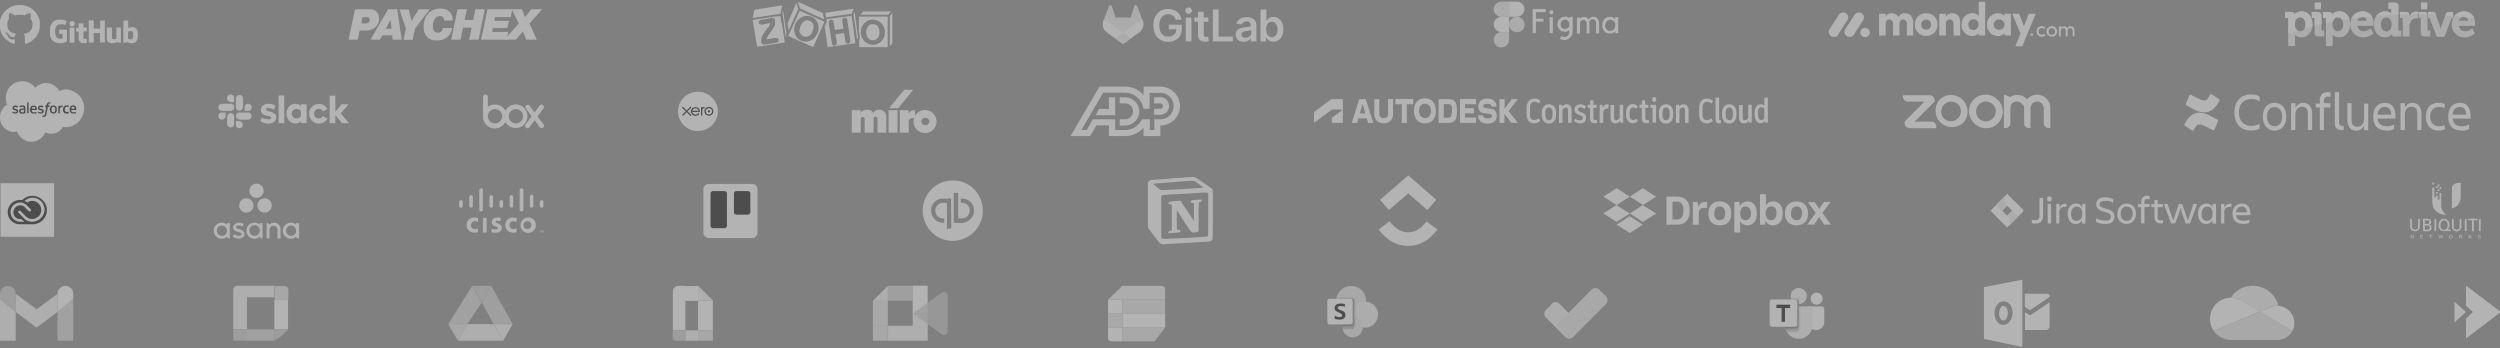 <svg xmlns="http://www.w3.org/2000/svg" xmlns:xlink="http://www.w3.org/1999/xlink" width="1400" height="195" fill="none"><rect width="100%" height="100%" fill="#808080" stroke="none"/><defs><path id="j" fill="#000" d="M1006 167.7h-2.7a4.4 4.4 0 0 0 4 2.6V169a1.3 1.3 0 0 0-1.3-1.3Z" opacity=".2"/></defs><g clip-path="url(#a)" opacity=".4"><g fill="#fff" clip-path="url(#b)"><path d="M37.5 16.6h-4.2l-.2.2v2l.2.2H35v2.5s-.3.2-1.3.2c-1.2 0-2.8-.5-2.8-4 0-3.7 1.7-4.1 3.3-4.1 1.4 0 2 .2 2.4.3 0 0 .2 0 .2-.2l.5-2H37c-.2-.2-1.1-.7-3.5-.7-2.8 0-5.6 1.2-5.6 6.8 0 5.5 3.2 6.4 6 6.4 2.2 0 3.6-1 3.6-1v-6.4l-.1-.2Zm21.3-4.9c0-.1 0-.2-.2-.2h-2.3c-.1 0-.2 0-.2.2V16h-3.6v-4.4l-.2-.2h-2.4s-.2 0-.2.2v12l.2.2h2.4s.2 0 .2-.2v-5.1H56v5.1c0 .1 0 .2.2.2h2.3c.1 0 .2 0 .2-.2v-12Zm-16.9 1.6a1.5 1.5 0 1 0-3 0 1.5 1.5 0 0 0 3 0Zm-.2 7.9v-5.6s0-.2-.2-.2h-2.3l-.2.2v8c0 .3.1.3.3.3h2.1c.2 0 .3-.1.3-.3v-2.4Zm26-5.8h-2.3c-.2 0-.2.1-.2.2v6s-.6.4-1.5.4c-.8 0-1-.4-1-1.2v-5.2l-.2-.2H60l-.2.2v5.6c0 2.4 1.4 3 3.3 3 1.5 0 2.7-.9 2.7-.9v.5l.3.1h1.5l.1-.2v-8l-.1-.3Zm6.3-.2c-1.3 0-2.2.6-2.2.6v-4.1l-.2-.2h-2.4l-.1.2v12l.1.2H71l.1-.6s1 .9 2.8.9c2.1 0 3.3-1.1 3.3-4.8 0-3.7-1.9-4.2-3.2-4.2ZM73 22c-.7 0-1.3-.4-1.3-.4v-3.8s.6-.4 1.2-.4c.9-.1 1.7.2 1.7 2.1 0 2-.4 2.5-1.5 2.5Zm-24.6-6.6h-1.7v-2.3H44v2.4l-1.3.3-.1.2v1.5s0 .2.2.2H44v3.5c0 2.7 1.9 3 3.1 3 .6 0 1.3-.2 1.4-.3l.1-.1V22s0-.2-.2-.2h-.6c-.8 0-1.1-.3-1.1-.8v-3.4h1.7l.2-.2v-1.9s0-.2-.2-.2Z"/></g><g fill="#fff" clip-path="url(#c)"><path d="M11.1 2.8a11.1 11.1 0 0 0-3.5 21.7c.5.1.7-.2.7-.5v-2c-3 .6-3.7-1.4-3.7-1.4C4 19.3 3.4 19 3.4 19c-1-.7 0-.7 0-.7 1.2 0 1.7 1.1 1.7 1.1 1 1.7 2.6 1.3 3.3 1 0-.8.4-1.2.7-1.5-2.5-.3-5-1.3-5-5.5a5 5 0 0 1 1-3 4 4 0 0 1 .2-3s.9-.3 3 1.2a10.6 10.6 0 0 1 5.6 0c2.1-1.5 3-1.2 3-1.2a4 4 0 0 1 .1 3c.7.8 1.2 1.8 1.2 3 0 4.3-2.6 5.2-5 5.5.3.3.7 1 .7 2v3c0 .4.2.7.7.6a11.1 11.1 0 0 0-3.5-21.7Z"/><path d="M4.2 18.7H4c-.1 0-.2 0-.1-.1 0-.1 0-.1.2 0Zm.5.5h-.2v-.3h.2v.3m.4.6-.3-.1v-.3l.3.1v.3m.6.7h-.3v-.3h.2l.1.3Zm.8.3s-.1.1-.2 0c-.2 0-.3 0-.2-.2 0 0 .1-.1.2 0 .2 0 .3 0 .2.2Zm1 0c0 .2-.1.2-.3.2H7c0-.1 0-.2.2-.2s.3 0 .3.2Zm.9 0-.2.2h-.3c0-.2 0-.3.2-.3l.3.1Z"/></g><path fill="#fff" d="M203 9.6h1.8c1.1 0 2.3.2 2.3 1.5 0 1.1-.7 2-2.8 2h-2l.7-3.5Zm-7.8 12.6h5.1l1.1-5.1h3.5c4.5 0 7.4-3 7.4-6.4 0-3.7-2-5.5-5.1-5.5h-8.4l-3.6 17Zm23.5-11.1.6 5H216l2.7-5Zm-11.2 11.1h5.3l1.3-2.4h5.5l.3 2.4h5.1l-2.6-17h-5.1l-9.8 17Zm23-10.6 4-6.4h6.2L232.4 16l-1.3 6.3H226l1.3-6.2-3.6-10.8h5.2l1.6 6.4Zm22.7 4.1c-.3 1.8-1.6 7-8.7 7-5 0-7.3-3.3-7.3-7.8 0-5.5 3.4-10.1 9.2-10.1 3.8 0 7.1 1.6 7.2 6.7h-4.9c0-1.6-.7-2.5-2.3-2.5-3 0-4 3.3-4 5.8 0 1.4.4 3.5 2.8 3.5 1.6 0 2.6-1 2.9-2.6h5.1Zm3-10.5h5.3l-1.3 6h4.8l1.2-6h5.3l-3.5 17h-5.3l1.4-6.7h-4.8l-1.4 6.7h-5.2l3.5-17Zm16.7 0h14l-.9 4.4h-8.8l-.4 2.1h8.2l-.9 4H276l-.4 2.2h9l-.9 4.3h-14.3l3.6-17Z"/><path fill="#fff" d="m290.5 13.2-3.9-8h5.7l1.7 4.5 3.4-4.5h6.2l-7.1 8 4.1 9h-5.9l-1.8-4.7-4 4.7h-6.4l8-9Zm195.6 8.1a5 5 0 0 1-1-3.3 5 5 0 0 1 1-3.3c.7-.8 1.6-1.2 2.7-1.2 1.2 0 2 .4 2.7 1.2a5 5 0 0 1 1 3.3 5 5 0 0 1-1 3.3c-.6.8-1.5 1.2-2.7 1.2-1.1 0-2-.4-2.7-1.2Zm-5-12h16v17.1h-16v-3.7l.4-1.4V21l-.5-3.9V9.2Zm1 8.7a7 7 0 0 0 4.1 6.5 7 7 0 0 0 2.6.6 6.6 6.6 0 0 0 6.2-4.2 7.4 7.4 0 0 0 0-5.6 6.8 6.8 0 0 0-6.2-4.3 6.4 6.4 0 0 0-4.7 2c-.7.6-1.2 1.4-1.5 2.3-.4.8-.5 1.8-.5 2.7Zm16.2-9v16.7l1.4-1.4v-17L498.3 9Zm-14.9-2.6-1.6 1.8h15.6l1.6-1.8h-15.6ZM477 7.7l1-2.8-15.6 2.2-.2.6.4 2 14.4-2Zm1 .6.8 5.4 1.2 8.6.5-1.2-1.9-14.4-.6 1.6ZM461.4 12l.3.2-6.3 14.2-14-6.3L447.9 6l13.6 6.1Zm-3 3.6a7 7 0 0 0-1.8-4.7 6.5 6.5 0 0 0-4.7-2c-.9 0-1.8.2-2.6.6a6 6 0 0 0-2.3 1.6 8.1 8.1 0 0 0-2.3 5.6c0 .8.2 1.6.5 2.4a6.1 6.1 0 0 0 3.5 3.7 6.6 6.6 0 0 0 5 0c1-.4 1.8-1 2.4-1.6a8 8 0 0 0 1.6-2.5c.5-1 .7-2 .7-3.1Zm19.6 1 1 7.6-15.5 2.2-1.7-11.6 1.2-2.7v-.4l-.2-1 14-1.8 1.2 7.6Zm-1.8 6.3v-.4l-1.7-11.1c0-.5-.2-1-.5-1.2l-.9-.3a1.8 1.8 0 0 0-.8.2l-.4.4-.2.9v.4l.6 4.3-4.8.7-.6-4.3c0-.4-.2-.8-.5-1.1a1 1 0 0 0-.8-.4h-.3a1.4 1.4 0 0 0-1 .6l-.2.9v.4l1.7 11.1c0 .5.2 1 .5 1.2.3.2.5.3.9.3h.3a1.2 1.2 0 0 0 .9-.6l.2-.9v-.4l-.7-4.4 4.8-.7.7 4.4c0 .4.2.9.5 1.2.2.2.5.3.9.3a1.7 1.7 0 0 0 .8-.2l.4-.4.2-.9Zm-14.6-12-.9-3.6L446.8 1l1.2 3.7 13.6 6.2ZM447 5l-1-3.5-5 11.6.6 4 5.4-12Zm6.5 6.7c-.4-.2-1-.3-1.4-.3-.5 0-1 .1-1.5.4-1 .5-1.7 1.4-2.3 2.8l-.6 2.4c0 .4 0 .8.2 1.1a3.6 3.6 0 0 0 3.4 2.5c.5 0 1-.2 1.5-.4 1-.5 1.7-1.4 2.3-2.8.3-.7.5-1.6.5-2.5l-.1-1c-.3-1-1-1.7-2-2.2Zm-15.7 1 1.7 11.1-15.5 2.4-2.5-15 12.8-2L437 9l.6 4Zm-1.7 9.9v-.3l-.2-.6-.6-.3a1 1 0 0 0-.8-.1h-1l-4.4.8a17.4 17.4 0 0 1 2-3.5l.5-.7a16.2 16.2 0 0 0 2.2-3.6 6.6 6.6 0 0 0 .2-2.9l-.2-.7a1 1 0 0 0-.4-.5l-.8-.1a6 6 0 0 0-1 0l-5 1c-.6 0-1 .2-1.4.5a1 1 0 0 0-.3.8v.3c0 .4.3.7.7.9l.7.1h.7l4.3-.8c0 .4 0 .7-.2 1-.1.4-.4.9-1 1.5l-.6.8a20 20 0 0 0-2.4 3.5 7.6 7.6 0 0 0-.9 3.1l.1.7.3.9c0 .2.2.3.4.4l.7.2c.5 0 1 0 1.7-.2l4.6-.8c.9-.1 1.4-.3 1.7-.6a1 1 0 0 0 .4-.8Zm2.2-14.8v.3L440 21l.4-2.4-1.9-12.8-.4 2ZM438 3l-15.6 2.5-.9 4.6 15.6-2.4.9-4.7Zm220.4 8h3.3c-.6-3.5-3.6-6-7.6-6-4.7 0-8.2 3.5-8.2 9.3 0 5.6 3.3 9.1 8.3 9.1 4.5 0 7.6-2.8 7.6-7.4v-2.2h-7.3v2.6h4.2c0 2.5-1.8 4.1-4.5 4.1-3 0-5-2.2-5-6.3 0-4 2-6.2 5-6.2 2.1 0 3.6 1.1 4.2 3Zm5.6 12.2h3.2V9.8H664v13.4Zm1.6-15.5c1 0 1.9-.8 1.9-1.7 0-1-.8-1.8-1.9-1.8-1 0-1.8.8-1.8 1.8s.8 1.7 1.8 1.7Zm11.1 2.1h-2.6V6.6h-3.2v3.2h-2v2.4h2v7.5c0 2.5 1.8 3.7 4.2 3.7.7 0 1.3-.2 1.9-.4l-.5-2.4a4 4 0 0 1-1 .1c-.8 0-1.4-.3-1.4-1.5v-7h2.6V9.8Zm2.5 13.4h11.2v-2.7h-8V5.3h-3.2v17.9Zm17.3.2c2 0 3.4-1 4-2v1.8h3.1v-9c0-3.5-3-4.6-5.5-4.6-2.8 0-5 1.3-5.7 3.7l3 .4c.3-.9 1.2-1.7 2.7-1.7 1.5 0 2.3.8 2.3 2v.1c0 1-1 1-3.3 1.2-2.6.3-5.1 1.1-5.1 4.1 0 2.6 1.9 4 4.5 4Zm1-2.3c-1.3 0-2.3-.6-2.3-1.7 0-1.2 1.1-1.8 2.5-2 .9 0 2.5-.3 3-.6v1.6c0 1.5-1.3 2.7-3.2 2.7Zm8.5 2.1h3V21h.2a4 4 0 0 0 4 2.3c3 0 5.5-2.5 5.5-6.9 0-4.5-2.5-6.9-5.6-6.9a4 4 0 0 0-3.9 2.4V5.3h-3.3v17.9Zm3-6.7c0-2.6 1.2-4.3 3.2-4.3 2.1 0 3.2 1.8 3.2 4.3s-1 4.3-3.2 4.3c-2 0-3.1-1.7-3.1-4.3Z"/><path fill="#EBEBEB" d="m639.9 11.4-3.1-8-.4-.4a.8.8 0 0 0-1.2.4l-2 6.4h-8.5l-2.1-6.4a.8.8 0 0 0-.9-.5.8.8 0 0 0-.6.5l-3.1 8a5.6 5.6 0 0 0 1.8 6.6l4.8 3.5 2.3 1.8 1.4 1a1 1 0 0 0 1.2 0l1.4-1 2.3-1.8L638 18a5.7 5.7 0 0 0 1.9-6.6Z"/><path fill="#fff" d="M639.9 11.4c-1.6.3-3 .9-4.2 1.8l-6.8 5.1 4.3 3.2L638 18a5.7 5.7 0 0 0 1.9-6.6Z"/><path fill="#EBEBEB" d="m624.6 21.5 2.3 1.8 1.4 1a1 1 0 0 0 1.2 0l1.4-1 2.3-1.8-4.3-3.2-4.3 3.2Z"/><path fill="#fff" d="M622.1 13.2c-1.2-.9-2.6-1.5-4.1-1.8a5.6 5.6 0 0 0 1.8 6.6l4.8 3.5 4.3-3.2-6.8-5Z"/><path fill="#EBEBEB" d="M840.8 26.5c2.4 0 4.3-1.9 4.3-4.2V18h-4.3a4.3 4.3 0 1 0 0 8.6Z"/><path fill="#fff" d="M836.5 13.7c0-2.4 2-4.3 4.3-4.3h4.3V18h-4.3c-2.3 0-4.3-2-4.3-4.3Z"/><path fill="#EBEBEB" d="M836.5 5.1c0-2.3 2-4.2 4.3-4.2h4.3v8.5h-4.3a4.3 4.3 0 0 1-4.3-4.3Z"/><path fill="#fff" d="M845.1.9h4.3c2.4 0 4.3 1.9 4.3 4.2 0 2.4-2 4.3-4.3 4.3h-4.3V1Z"/><path fill="#EBEBEB" d="M853.8 13.7a4.3 4.3 0 0 1-8.7 0 4.3 4.3 0 0 1 8.6 0Z"/><path fill="#fff" d="M858.3 5.1v13.4h1.8v-6.4h4.2v-1.6h-4.2V6.8h5.5V5.1h-7.3ZM868.8 8c.6 0 1.1-.5 1.1-1.2 0-.6-.5-1-1.1-1-.7 0-1.2.5-1.2 1.1 0 .3.1.6.4.8.2.2.5.3.8.3Zm-1 1.6v9h1.8v-9h-1.8Zm8.4-.2c-2.3 0-4 2-4 4.2s1.7 4.2 4 4.2a3.6 3.6 0 0 0 2.6-1v1.1c0 .8-.3 1.5-.8 2a2.7 2.7 0 0 1-3.5.3l-1 1.5A4.6 4.6 0 0 0 880 20c.5-.7.7-1.5.7-2.3V9.5h-1.8v.8a3.5 3.5 0 0 0-2.6-1Zm-2.2 4.2a2.3 2.3 0 0 1 1.1-2.2c.8-.5 1.8-.5 2.6 0 .7.5 1.2 1.3 1.1 2.2 0 .4 0 .9-.2 1.3s-.5.7-1 1c-.7.4-1.7.4-2.5 0a2.4 2.4 0 0 1-1.1-2.3Zm12.7-2.4c-.5 0-1 .2-1.3.5a2 2 0 0 0-.6 1.4v5.7h-1.7v-9h1.7v.7c.6-.7 1.4-1 2.2-1a3 3 0 0 1 2.7 1.4c.6-.9 1.6-1.5 2.6-1.5 2 0 3.2 1.6 3.2 3.6v5.7h-1.7V13a2 2 0 0 0-.9-1.9 1.8 1.8 0 0 0-2.8 1.9v5.7h-1.6V13c0-.5-.2-1-.6-1.3-.3-.4-.8-.6-1.3-.6Zm17.8-.5a4 4 0 0 0-3-1.3c-2.5 0-4.3 2.2-4.3 4.7 0 2.6 1.8 4.7 4.3 4.7a4 4 0 0 0 3-1.2v1h1.7v-9h-1.7v1.1Zm-5.6 3.5c0-1 .5-2.1 1.4-2.7a2.8 2.8 0 0 1 4 1.2c.2.4.3 1 .2 1.5a3 3 0 0 1-1.3 2.7 2.8 2.8 0 0 1-4-1.2 3 3 0 0 1-.3-1.5Z"/><g fill="#fff" clip-path="url(#d)"><path d="M1027 20.7c-1 0-2-.5-2.5-1.4a3 3 0 0 1 0-2.9l5.2-8c.5-1 1.5-1.4 2.5-1.4s2 .6 2.5 1.5c.5 1 .4 2-.2 2.8l-5.1 8c-.5 1-1.5 1.4-2.4 1.4Zm8.8 0c-1 0-2-.5-2.5-1.4a3 3 0 0 1 0-2.9l5.2-8a2.9 2.9 0 0 1 5 .1c.5 1 .4 2-.2 2.9l-5.1 8c-.5.8-1.4 1.3-2.4 1.3Zm8.6.1c1.5 0 2.7-1.2 2.7-2.6 0-1.4-1.2-2.6-2.7-2.6a2.6 2.6 0 0 0-2.6 2.6c0 1.4 1.2 2.6 2.6 2.6Zm115-5c.8 0 1.3.5 1.3 1.5v3.1h1v-3.2c0-1.6-.7-2.5-2-2.5a2 2 0 0 0-2 1.1c-.3-.6-.8-1-1.5-1h-.6c-.4 0-1.2.2-1.5.9v-.9h-1.1v5.6h1v-3c0-1.2.8-1.6 1.6-1.6s1.2.5 1.2 1.4v3.2h1.1v-3c0-1 .6-1.7 1.5-1.6Zm-10.4 3.7c.5 0 1-.2 1.3-.6.4-.3.6-.8.5-1.3 0-1.1-.8-1.8-1.8-1.8s-1.8.7-1.8 1.8a1.8 1.8 0 0 0 1.8 1.9Zm0 1c-1.6 0-3-1.1-3-2.9 0-1.8 1.4-3 3-3s3 1.2 3 3-1.4 3-3 3Zm-8.5-2.9c0-1.8 1.3-3 3-3 .8 0 1.5.4 2 1l-.7.7c-.4-.4-.9-.6-1.4-.5-1 0-1.8.7-1.8 1.8 0 .8.4 1.5 1.1 1.7.7.3 1.5.2 2-.4l.9.7a3 3 0 0 1-2.2 1 3 3 0 0 1-3-3Zm-3.5 1.8a.8.8 0 0 1 .8-.8.8.8 0 0 1 .7.8c0 .3-.3.7-.8.7a.8.8 0 0 1-.7-.7Zm3-11.7h-3.9l-2.7 7-2.7-7h-3.9l4.7 11-2.9 7.2h3.9l7.5-18.2Zm-23.5 6c0 1.8 1.5 3 3 3s3-1 3-3c0-1.8-1.5-2.8-3-2.8s-3 1.1-3 2.9Zm6 6.2v-1.4c-.8 1.2-2.7 1.7-3.6 1.7a6.2 6.2 0 0 1-6.2-6.4c0-4 3.1-6.4 6.2-6.4.8 0 2.6.3 3.6 1.6V7.7h3.6v12.2h-3.6Zm-10.8 0h-3.6v-1.5c-.6 1.1-2.1 1.8-3.6 1.8-3.2 0-6-2.5-6-6.4 0-4 2.8-6.4 6-6.4 1.5 0 3 .6 3.6 1.7V1h3.6v19Zm-3.7-6.2c0-1.8-1.3-2.9-2.8-2.9a2.8 2.8 0 0 0-2.9 3c0 1.8 1.3 3 2.9 3 1.5 0 2.8-1.3 2.8-3Zm-18.3-.3c0-1.8 1-2.5 2.2-2.5 1.2 0 2.1.9 2.1 2.5v6.5h3.7v-7.3c0-3.5-1.8-5.2-4.5-5.2a4 4 0 0 0-3.5 2V7.7h-3.7v12.2h3.7v-6.5Zm-11 6.7a6.2 6.2 0 0 1-6.4-6.4c0-3.8 2.9-6.3 6.4-6.3 3.4 0 6.3 2.5 6.3 6.3 0 4-2.9 6.4-6.3 6.4Zm0-3.5c1.5 0 2.7-1.1 2.7-2.9 0-1.6-1.2-2.7-2.7-2.7a2.7 2.7 0 0 0-2.8 2.7c0 1.8 1.3 2.9 2.8 2.9Zm-12.9-5.7c1 0 2 .9 2 2.5v6.5h3.6v-7c0-3.6-1.8-5.5-4.7-5.5a4 4 0 0 0-3.6 2.2c-.7-1.5-2-2.2-4-2.2-1.3 0-2.6.8-3.1 2V7.7h-3.7v12.2h3.7v-6.5c0-1.8 1-2.5 2-2.5 1.1 0 2 .9 2.1 2.4v6.6h3.6v-6.5c0-1.8 1-2.5 2.1-2.5Z"/></g><g clip-path="url(#e)"><path fill="#fff" d="M1296.3 1.5h3.4v3.6h-3.4V1.5Zm59.5 0h3.4v3.6h-3.4V1.5Z"/><path fill="#EBEBEB" d="M1288.8 6.4c-2.1 0-3.3 1-4 1.6 0-.5-.4-1.3-1.8-1.3h-3.3v3.4h1.4c.2 0 .3 0 .3.3v15.4h3.8v-6.3a5 5 0 0 0 3.5 1.4c3.7 0 6.3-3 6.3-7.3s-2.5-7.2-6.2-7.2Zm-.7 11.1c-2 0-3-2-3-3.8 0-2.9 1.6-4 3-4 1.8 0 3 1.7 3 4 0 2.6-1.5 3.8-3 3.8Z"/><path fill="#EBEBEB" d="M1300 17V8.7c0-1.4-.7-2-2-2h-3.4V10h1.3c.2 0 .3 0 .3.3v8.1c0 1.4.6 2 2 2h3.4v-3.3h-1.3c-.2 0-.3 0-.3-.3Z"/><path fill="#EBEBEB" d="M1310 6.4c-2.2 0-3.4 1-4 1.6-.1-.5-.5-1.3-2-1.3h-3.2v3.4h1.4c.2 0 .3 0 .3.3v15.4h3.8v-6.3a5 5 0 0 0 3.5 1.4c3.7 0 6.3-3 6.3-7.3s-2.5-7.2-6.2-7.2m-.7 11.1c-2 0-3-2-3-3.8 0-2.9 1.5-4 3-4 1.8 0 3 1.7 3 4 0 2.6-1.5 3.8-3 3.8Zm14-11.1c-4.2 0-7 3-7 7.2a7 7 0 0 0 7.3 7.3c3.3 0 5.4-2 5.5-2.1l.1-.2-1.6-2.8-.3.3s-1.5 1.4-3.5 1.4a3.5 3.5 0 0 1-3.6-3h9v-.3l.1-1.2c0-4-2.4-6.6-6-6.6Zm-3 5.2a2.8 2.8 0 0 1 3-2.1c1 0 2 .9 2 2.1h-5Zm22.9 5.3V3.5c0-1.3-.7-2-2-2h-3.5v3.4h1.4c.2 0 .2 0 .2.3v2.4a5 5 0 0 0-3.5-1.2c-3.7 0-6.3 3-6.3 7.2 0 4.4 2.5 7.3 6.2 7.3a5 5 0 0 0 3.9-1.7c0 .6.4 1.3 1.8 1.3h3.4v-3.3h-1.3c-.2 0-.3 0-.3-.3Zm-6.8.6c-1.8 0-3-1.5-3-3.9 0-2.3 1.2-3.8 3-3.8 2.1 0 3 1.9 3 3.8 0 2.9-1.5 4-3 4Zm16.8-11c-1.5 0-3 1-3.9 2.4v-.3c0-1.3-.7-1.9-2-1.9h-3.3v3.4h1.3c.3 0 .3 0 .3.3v10.1h3.8V15c0-.7.1-1.4.3-2 .6-2 2.1-2.7 3.3-2.7h.8l.3.1V6.6h-.9Zm6.3 10.4V8.8c0-1.4-.6-2-2-2h-3V10h1c.2 0 .2 0 .2.3v8.1c0 1.4.7 2 2 2h3.4v-3.3h-1.3c-.2 0-.3 0-.3-.3Z"/><path fill="#EBEBEB" d="M1373.8 10V6.8h-2c-1.3 0-2 .4-2.3 1.4l-2.5 7-.2.9-.3-.9-2.4-7c-.4-1-1-1.4-2.2-1.4h-2.2v3.4h.6c.3 0 .4 0 .4.3l3.9 10.1h4.3l3.8-10.1c0-.2.2-.3.5-.3h.5Z"/><path fill="#EBEBEB" d="M1386 14.2V13c0-4-2.4-6.6-6-6.6-4.2 0-7 3-7 7.2a7 7 0 0 0 7.3 7.3 8 8 0 0 0 5.5-2.1l.2-.2-1.7-2.8-.2.3s-1.5 1.4-3.5 1.4-3.3-1.2-3.7-3h9v-.3Zm-9-2.6a2.8 2.8 0 0 1 3-2.1c1 0 2 .9 2.1 2.1h-5Z"/><path fill="#fff" d="M1353.2 6.5c-1.3 0-2.4.6-3.3 1.5h4.2V6.6h-1Zm16.3 1.6-.1.5 4.3.3V6.7h-2c-1.2 0-1.8.4-2.2 1.4Zm-80.7-1.7c-2.1 0-3.3 1-4 1.6 0-.5-.4-1.3-1.8-1.3h-3.3v3.4h1.4c.2 0 .3 0 .3.3v8.5l5.3-1.7c-1.1-.7-1.6-2.1-1.6-3.5 0-2.9 1.6-4 3-4 1.8 0 3 1.7 3 4 0 1-.2 1.7-.5 2.3l4.3-1.2v-1.2c0-4.3-2.4-7.2-6-7.2Zm9.2.3h-3.4v3.4h1.3c.2 0 .3 0 .3.3v4.1l3.8-.9V8.8c0-1.4-.7-2-2-2Zm-1.7-5.2h3.4v3.6h-3.4V1.5Zm13.7 4.9c-2.2 0-3.4 1-4 1.6-.1-.5-.5-1.3-2-1.3h-3.1v3.4h1.3c.2 0 .3 0 .3.3V13l3.9-.8c.4-1.8 1.6-2.5 2.8-2.5 1 0 2 .6 2.5 1.5l4-.6c-1-2.7-3-4.3-5.8-4.3Zm13.1 0c-3 0-5.3 1.6-6.4 4.1a233 233 0 0 1 11.5-1.4 5.8 5.8 0 0 0-5-2.7Zm18-4.9h-3.5v3.4h1.4c.2 0 .2 0 .2.3v2.4a5 5 0 0 0-3.5-1.2c-2 0-3.8 1-5 2.5 4.2-.3 8.3-.6 12.4-.7V3.5c0-1.3-.7-2-2-2Zm6.1 5.2h-3.3v1.4h5.3c-.2-1-.9-1.4-2-1.4Zm8.6-5.2h3.4v3.6h-3.4V1.5Zm1.6 5.2h-3V8l5 .1c-.2-1-.9-1.4-2-1.4Zm4.5 0h-2.2v1.4l4.4.2V8c-.4-1-1-1.4-2.2-1.4Zm18-.3a7 7 0 0 0-5.5 2.6l5.4.5.8.1 5 .6a6 6 0 0 0-5.7-3.8Z"/></g><path fill="#fff" d="M19.8 49.1A8.3 8.3 0 0 1 33.2 51a10 10 0 0 1 4.2-.9c2.6.2 5 1.4 6.9 3.3a10.6 10.6 0 0 1 0 14.4c-1.8 2-4.3 3.2-7 3.4-.6 0-1.3 0-2-.2a7.5 7.5 0 0 1-9.9 3.1 8.6 8.6 0 0 1-8 5.3 8.5 8.5 0 0 1-7.8-5.7l-1.7.2a7.9 7.9 0 0 1-5.6-2.4A8.1 8.1 0 0 1 0 65.6a8.3 8.3 0 0 1 4-7 9.7 9.7 0 0 1 1.9-10.4 9.2 9.2 0 0 1 13.9 1Z"/><path fill="#000" d="m6.9 63 .3.3c.4.2.9.3 1.4.3 1 0 1.6-.5 1.6-1.4 0-.7-.7-1-1.4-1.2-.5-.2-1-.3-1-.6s.3-.5.7-.5l1.2.3h.2l.2-.6a3 3 0 0 0-1.5-.5c-1 0-1.6.6-1.6 1.4 0 .8.7 1 1.3 1.3h.2c.4 0 .8.2.8.6 0 .3-.2.5-.7.5-.4 0-.9-.1-1.2-.3l-.2-.1s-.1-.1-.1 0l-.2.5Zm14.3 0 .3.3c.4.2 1 .3 1.4.3 1 0 1.6-.5 1.6-1.4 0-.7-.7-1-1.3-1.2H23c-.5-.2-.9-.3-.9-.6s.2-.5.6-.5a2.8 2.8 0 0 1 1.3.3l.3-.6c-.4-.3-1-.5-1.4-.5h-.1c-1 0-1.5.6-1.5 1.4 0 .8.6 1 1.3 1.3.6 0 1 .2 1 .6 0 .3-.3.5-.7.5-.5 0-.9-.1-1.3-.3l-.2-.1-.3.5Zm9.8-1.7-.3 1.2a1 1 0 0 1-.8.4 1 1 0 0 1-.8-.4c-.2-.4-.3-.8-.2-1.2 0-.4 0-.8.2-1.1a1 1 0 0 1 .8-.4 1 1 0 0 1 .8.4c.2.3.3.7.3 1.1Zm.8-.9-.4-.7-.6-.5-.9-.2-.9.2-.6.5-.4.7a3 3 0 0 0 0 1.8l.4.8.6.4 1 .2a2 2 0 0 0 1.4-.6l.4-.8v-1.8Zm6.7 2.3h-1a1.2 1.2 0 0 1-.9-.3c-.2-.3-.4-.7-.3-1.1 0-.4 0-.8.3-1.1a1.1 1.1 0 0 1 .9-.4h.9s0 .1 0 0l.2-.5v-.1L38 59h-.7l-.9.2-.6.5-.4.7-.2 1c0 .5.2 1.1.6 1.6a2 2 0 0 0 1.6.6c.4 0 .8 0 1.1-.2 0 0 .1 0 0-.1l-.1-.6Zm1.4-1.8.2-.7a.9.9 0 0 1 .8-.4.8.8 0 0 1 .8.4l.2.7h-2Zm2.8-.6a3 3 0 0 0-.4-.7 2 2 0 0 0-.5-.4 2 2 0 0 0-1.7 0 1 1 0 0 0-.6.5l-.4.8a3 3 0 0 0 0 1.7 1.9 1.9 0 0 0 1 1.2l1 .2c.5 0 1 0 1.5-.3v-.1l-.2-.6h-.1c-.4.2-.7.3-1.1.3-.4 0-.7-.1-1-.3-.2-.3-.3-.6-.3-1h2.8v-1.3Zm-25 .6.3-.7a.9.9 0 0 1 .8-.4.8.8 0 0 1 .8.4l.2.7h-2Zm2.8-.6a3 3 0 0 0-.3-.6 2 2 0 0 0-.5-.4 2 2 0 0 0-2.4.5 3 3 0 0 0-.4 2.5 1.9 1.9 0 0 0 1.1 1.2l1 .1c.5 0 1 0 1.5-.2v-.2l-.2-.5h-.1c-.4.2-.8.2-1.1.2-.4 0-.7 0-1-.3-.2-.3-.3-.6-.3-1h2.8v-1.2Zm-8.7 2.5-.2-.2v-.4a.6.6 0 0 1 .2-.5 1 1 0 0 1 .8-.2h.8v1.3l-.8.1c-.3 0-.5 0-.8-.2Zm1.1-2h-1.1l-.6.3-.4.5-.1.6.1.7.4.4.5.3h1.6l.7-.2h.2v-2.7a1.5 1.5 0 0 0-.4-1.3 2 2 0 0 0-1.3-.4l-.7.1a2.3 2.3 0 0 0-.9.4l.2.6h.1a3 3 0 0 1 1.3-.3c.2 0 .5 0 .6.2.2.1.3.3.3.7h-.5Zm22.3-1.5-.5-.2c-.3 0-.5 0-.7.2l-.5.3v-.4h-.8v4.3h.8v-2.2a1.8 1.8 0 0 1 .4-1.1l.3-.2h.7l.3-.7Z"/><path fill="#000" d="m28.4 57.4-.3-.1h-.4c-.4 0-.8 0-1.1.4-.3.3-.5.8-.6 1.3v.1h-.6v.1l-.2.6h.7l-.6 3.6-.2.7-.2.4-.2.2h-.8c0 .2-.2.4-.3.5a.2.2 0 0 0 0 .2h.7a1.4 1.4 0 0 0 1.3-.4l.3-.6.2-1 .7-3.6h.9l.2-.6V59h-1l.2-.6.1-.3.3-.2h.7l.2-.6Zm-12.4 6h-.8v-6h.8v6Z"/><path fill="#fff" fill-rule="evenodd" d="m145.8 67.8.9-2c1 .7 2.3 1 3.6 1 1 0 1.6-.3 1.6-.9 0-1.5-5.8-.3-5.8-4.2 0-2 1.7-3.6 4.2-3.6 1.5 0 3 .4 4 1.2l-.8 2.2c-1-.6-2.1-1-3.3-1-.8 0-1.3.3-1.3.8 0 1.5 5.8.7 5.8 4.4 0 2-1.7 3.5-4.2 3.5a8 8 0 0 1-4.7-1.4Zm35-2.8a2.7 2.7 0 0 1-2.2 1.3 2.6 2.6 0 0 1-2.7-2.6 2.6 2.6 0 0 1 4-2.3c.4.2.7.5 1 1l2.5-1.4a5.5 5.5 0 1 0 0 5.4l-2.5-1.4ZM156 53.5h3.2V69H156V53.5Zm28.6 0V69h3.2v-4.6l3.7 4.6h4l-4.7-5.5 4.4-5.1h-3.9l-3.5 4.2v-9h-3.2Z" clip-rule="evenodd"/><path fill="#fff" d="M168.5 65a2.9 2.9 0 0 1-2.4 1.3 2.6 2.6 0 0 1-2.7-2.6 2.6 2.6 0 0 1 2.7-2.7 2.8 2.8 0 0 1 2.4 1.4V65Zm0-6.6v1.2c-.5-.9-1.8-1.5-3.1-1.5-2.8 0-5 2.5-5 5.5s2.2 5.6 5 5.6c1.3 0 2.6-.6 3.1-1.5v1.2h3.2V58.4h-3.2Z"/><path fill="#fff" fill-rule="evenodd" d="M126.3 65a2 2 0 0 1-2 2 2 2 0 0 1-2-2 2 2 0 0 1 2-2h2v2Zm1 0a2 2 0 0 1 3.2-1.2c.3.3.6.7.6 1.2v4.8a2 2 0 0 1-3.9 0V65Zm1.9-7.9a2 2 0 0 1-2-1.9 2 2 0 0 1 3.5-1.6 2 2 0 0 1 .4 1.6v2h-1.9Zm0 1a2 2 0 0 1 0 4h-4.9a2 2 0 1 1 0-4h5Zm7.8 2a2 2 0 0 1 2-2 2 2 0 0 1 0 4h-2v-2Zm-1 0a2 2 0 0 1-3.3 1.4 2 2 0 0 1-.6-1.4v-4.9a2 2 0 0 1 2-2 2 2 0 0 1 2 2v5Zm-2 7.8a2 2 0 0 1 2 2 2 2 0 0 1-2 1.9 2 2 0 0 1-1.9-2v-2h2Zm0-1a2 2 0 0 1-1.3-3.3 2 2 0 0 1 1.4-.6h4.9a2 2 0 0 1 1.9 2 2 2 0 0 1-2 2h-4.8Z" clip-rule="evenodd"/><path fill="#fff" d="M288.9 58.5A6.6 6.6 0 0 0 283 62a6.7 6.7 0 0 0-9.8-2.2v-5.5a1.3 1.3 0 1 0-2.7 0v11a6.6 6.6 0 0 0 12.5 3 6.6 6.6 0 1 0 5.9-9.8Zm-11.7 10.6a4 4 0 1 1 0-8 4 4 0 0 1 0 8Zm11.7 0a4 4 0 1 1 0-8 4 4 0 0 1 0 8Z"/><path fill="#fff" d="m304.4 69.7-3.4-4.5 3.4-4.6a1.3 1.3 0 0 0-1.2-2c-.4 0-.7.2-1 .4l-2.8 4-3-4a1.3 1.3 0 0 0-2 1.6l3.3 4.6-3.4 4.5a1.3 1.3 0 0 0 2.1 1.6l3-4 2.9 4a1.4 1.4 0 0 0 1.8.2 1.3 1.3 0 0 0 .3-1.8Z"/><g clip-path="url(#f)"><path fill="#fff" d="M390.8 73.3a11 11 0 0 0 11.2-11c0-6-5-10.9-11.2-10.9a11 11 0 0 0-11.1 11c0 6 5 11 11.1 11Z"/><path fill="#000" d="m385 62.3 2-1.8V60a.3.3 0 0 0-.6 0l-1.9 1.9-1.9-2a.3.3 0 0 0-.5 0v.6l2 1.8-2 1.9a.3.3 0 0 0 0 .2.3.3 0 0 0 0 .3.3.3 0 0 0 .4 0h.1l2-1.9 1.8 1.9a.3.3 0 0 0 .6 0v-.3a.3.3 0 0 0 0-.2l-2-1.9m11.4 0c0 .4.2.6.6.6l.4-.1a.6.6 0 0 0 0-.9.6.6 0 0 0-.4-.2c-.4 0-.6.3-.6.6m-1.2 0c0-1 .8-1.7 1.8-1.7s1.8.8 1.8 1.7c0 1-.8 1.8-1.8 1.8-.5 0-1-.2-1.3-.5-.3-.4-.5-.8-.5-1.3Zm-.7 0c0 1.4 1.1 2.5 2.5 2.5s2.5-1.1 2.5-2.5c0-1.3-1.1-2.4-2.5-2.4-.7 0-1.3.2-1.8.7-.5.5-.7 1-.7 1.7Zm-.2-2.4h-.1l-.9.3-.1-.2a.3.3 0 0 0-.3 0 .3.3 0 0 0-.3.3v4.1l.1.2a.3.3 0 0 0 .5 0l.1-.2V62c0-.9.1-1.2.8-1.3h.2c.2 0 .3-.2.3-.3a.3.3 0 0 0-.3-.4m-6.6 2c.1-.4.4-.7.7-1a1.8 1.8 0 0 1 2.2 0c.3.3.6.6.6 1h-3.5Zm4.2 0a2.4 2.4 0 0 0-2.5-2c-.5 0-1 .2-1.4.4a2.5 2.5 0 0 0-1 2.6l.8 1.3a2.6 2.6 0 0 0 3 .2c.3-.1.5-.3.7-.6v-.5h-.5l-.2.2a2 2 0 0 1-.5.4 1.8 1.8 0 0 1-2.5-1l-.1-.2v-.1h3.6c.5 0 .7-.3.6-.7Z"/></g><path fill="#fff" fill-rule="evenodd" d="M502.6 74.3V61.7h-5v12.6h5Zm.4-13.7 8.4-10.3h-5.1l-8.4 10.3h5Zm.9 1v12.7h5V68c0-1.3 1.3-2.4 3.5-1.8v-4.5c-1.7-.4-3.6 1.3-3.6 2.1v-2.1H504Z" clip-rule="evenodd"/><path fill="#fff" fill-rule="evenodd" d="M518 61.6a6.4 6.4 0 1 0 0 12.9 6.4 6.4 0 0 0 0-12.9Zm0 4.5a2 2 0 1 1 0 3.9 2 2 0 0 1 0-4Zm-41-4.4v12.6h5v-7.6c0-1.4 2.2-1.8 2.2.1v7.5h5v-7.6c0-1.7 2.2-2 2.2 0v7.6h4.9v-9.2c0-3-2.9-3.7-4-3.7-1.2.1-2.9.6-3.3 2.1-.4-1.8-2.6-2.1-3.9-2A4 4 0 0 0 482 63v-1.3h-5Z" clip-rule="evenodd"/><path fill="#fff" d="M649.7 54.5h-3.4v3.4h3.4a1.5 1.5 0 0 1 1.5 1.5 1.5 1.5 0 0 1-.4 1 1.5 1.5 0 0 1-1 .5h-3.5v3.4h3.4a5 5 0 0 0 5-4.9 5 5 0 0 0-5-5ZM630 72.8c4.2 0 7.8-2.5 9.5-6h4.4v6h2.5v-6h3.4a7.4 7.4 0 1 0 0-14.8h-6v8.9h-3.5c-.7-5-5-9-10.3-9h-12.2l-12.2 20.9h3l3.4-6h12.5v6h5.5Zm30.8-13.4c0 6-5 10.9-11 10.9v5.9h-9.4v-4.6a14 14 0 0 1-10.4 4.6h-9v-6h-7l-3.5 6h-11l16.2-27.7H630a14 14 0 0 1 10.4 4.7v-4.7h9.4a11 11 0 0 1 11 10.9Zm-39.8-5V61h-5.5l-2 3.5h11v-10H621Zm17 8a8 8 0 0 1-8 7.9h-3v-3.5h3a4.5 4.5 0 0 0 4.5-4.4 4.4 4.4 0 0 0-4.5-4.5h-3v-3.4h3a8 8 0 0 1 8 7.9"/><g fill="#fff" clip-path="url(#g)"><path d="M854.9 64v-3.5c0-3.3 1.7-5.3 4.4-5.3 1.6 0 2.6.6 3.4 1.4l-1 1.4c-.7-.6-1.3-1-2.4-1-1.6 0-2.5 1.2-2.5 3.4V64c0 2.1.8 3.2 2.4 3.2 1.1 0 1.9-.4 2.5-1l.8 1.5a5 5 0 0 1-3.4 1.4c-2.6 0-4.2-2-4.2-5Zm16.5-.8v1c0 2.9-1.4 5-4 5s-4-2-4-5v-1c0-2.8 1.4-4.8 4-4.8s4 2 4 4.8Zm-6 0v1c0 2 .7 3.1 2 3.1s2-1 2-3v-1.1c0-2-.7-3-2-3s-2 1-2 3Zm14.7-1.4v7h-2V62c0-1.3-.5-1.8-1.3-1.8-.7 0-1.3.4-1.8 1.2v7.4h-2V58.7h1.7l.2 1c.6-.9 1.4-1.3 2.5-1.3 1.5 0 2.7 1.2 2.7 3.4Zm1.2 5.9.9-1.3c.7.6 1.4 1 2.4 1s1.7-.3 1.7-1.1V66c0-.7-.4-1-1.5-1.4l-1-.5c-1.3-.5-2-1.3-2-2.5v-.4c0-1.7 1.3-2.8 3.1-2.8a5 5 0 0 1 3.3 1.3l-1 1.3c-.8-.6-1.4-.8-2.2-.8-.9 0-1.3.5-1.3 1v.1c0 .6.3.9 1.4 1.4l1 .4c1.2.6 2.1 1.2 2.1 2.8v.4c0 1.8-1.6 2.8-3.4 2.8a5.7 5.7 0 0 1-3.5-1.5Zm13.2 1.1c-.4.2-1 .2-1.5.2-1.6 0-2.6-.8-2.6-2.7v-5.9h-1.3v-1.7h1.3l.2-2.5h1.7v2.5h1.9v1.7h-1.9v5.7c0 .7.4 1.1 1 1.1h1l.2 1.6Zm6.4-10.2-.3 2.2h-.5c-1 0-1.8.4-2.3 2v6h-2V58.7h1.5l.3 1.6c.6-1.4 1.5-1.9 2.3-1.9l1 .2Zm8.1.1v10h-1.7l-.1-1c-.7.9-1.5 1.4-2.6 1.4-1.5 0-2.7-1.2-2.7-3v-7.3h2v7c0 1 .4 1.5 1.2 1.5.7 0 1.4-.5 1.9-1.3v-7.3h2Zm1.6 5.5v-.9c0-2.9 1.4-5 3.8-5 1.2 0 2 .5 2.8 1.4l-.9 1.3a2 2 0 0 0-1.7-.8c-1.3 0-2 1-2 3v1c0 2 .7 3 2 3 .8 0 1.3-.4 1.8-.8l.8 1.5c-.7.7-1.8 1.1-2.8 1.1-2.4 0-3.8-2-3.8-4.8Zm12.9 4.6c-.4.2-1 .2-1.5.2-1.7 0-2.6-.8-2.6-2.7v-5.9h-1.3v-1.7h1.3l.1-2.5h1.8v2.5h1.8v1.7h-1.7v5.7c0 .7.3 1.1 1 1.1h.9l.2 1.6Zm3.9-10.1v10h-2v-8.3h-1.2v-1.7h3.2Zm-2.2-3c0-.8.5-1.4 1.1-1.4.7 0 1.2.6 1.2 1.4 0 .8-.5 1.4-1.2 1.4-.6 0-1.1-.6-1.1-1.4Zm11.8 7.5v1c0 2.9-1.4 5-4 5-2.7 0-4-2-4-5v-1c0-2.8 1.3-4.8 4-4.8 2.6 0 4 2 4 4.8Zm-6 0v1c0 2 .6 3.1 2 3.1 1.2 0 2-1 2-3v-1.1c0-2-.8-3-2-3-1.4 0-2 1-2 3Zm14.6-1.4v7h-2V62c0-1.3-.5-1.8-1.2-1.8-.8 0-1.4.4-1.9 1.2v7.4h-2V58.7h1.8v1a3 3 0 0 1 2.6-1.3c1.5 0 2.7 1.2 2.7 3.4Zm5.9 2.2v-3.5c0-3.3 1.7-5.3 4.5-5.3 1.5 0 2.5.6 3.4 1.4l-1 1.4c-.7-.6-1.4-1-2.4-1-1.7 0-2.6 1.2-2.6 3.4V64c0 2.1.8 3.2 2.4 3.2 1.1 0 2-.4 2.5-1l.9 1.5a5 5 0 0 1-3.4 1.4c-2.7 0-4.3-2-4.3-5Zm11.2 2.4c0 .6.1.8.6.8h.3l.2 1.7-1.1.2c-1.2 0-2-.8-2-2.3V54.7h2v11.7Zm9.7-3.2v1c0 2.9-1.3 5-4 5-2.6 0-4-2-4-5v-1c0-2.8 1.4-4.8 4-4.8 2.7 0 4 2 4 4.8Zm-6 0v1c0 2 .7 3.1 2 3.1s2-1 2-3v-1.1c0-2-.7-3-2-3s-2 1-2 3Zm14.6-4.5v10h-1.7l-.1-1c-.7.9-1.5 1.4-2.6 1.4-1.5 0-2.7-1.2-2.7-3v-7.3h2v7c0 1 .4 1.5 1.2 1.5.7 0 1.4-.5 1.9-1.3v-7.3h2Zm9-4v14h-1.5l-.2-1a3 3 0 0 1-2.4 1.3c-2 0-3.3-1.9-3.3-4.8v-1c0-2.9 1.3-4.8 3.4-4.8.9 0 1.5.3 2 .8v-4.5h2ZM988 66v-5a2 2 0 0 0-1.6-1c-1.2 0-1.9 1-1.9 3v1.2c0 2 .7 3 1.8 3 .8 0 1.3-.5 1.8-1.2ZM850 55.5h-3.4l-4 5.4v-5.4h-2.9v13.3h2.8v-5l3.9 5h3.6l-5.2-6.6 5.2-6.7ZM835.1 61l-2.6-.4c-1.5-.2-1.9-.6-1.9-1.2 0-.7.8-1.3 2.3-1.3 1.4 0 2.2.6 2.4 1.6h2.8c-.2-2.8-2.1-4.5-5-4.5-3.4 0-5.2 1.6-5.2 4.5 0 2.4 1.1 3.5 3.6 3.8l2.6.3c1 .1 1.4.6 1.4 1.2 0 .7-.6 1.3-2.3 1.3-1.9 0-2.6-.6-2.7-1.7h-2.8c.2 3 1.8 4.6 5.4 4.6 3.3 0 5.1-1.7 5.1-4.3 0-2.3-1-3.6-3-4Zm-17.5 7.8h9v-3h-6.2v-2.3h5v-2.9h-5v-2.2h6.2v-3h-9v13.4Zm-6.7-13.3h-5.3v13.3h5.3c4 0 5-1.8 5-6.7 0-4.7-1-6.6-5-6.6Zm-.1 10.4h-2.3v-7.6h2.3c1.8 0 2.3.5 2.3 3.7 0 2.9-.6 3.9-2.3 3.9ZM798 55c-4 0-6.2 3-6.2 7 0 4.1 2.1 7.1 6.2 7.1 4 0 6.1-3 6.1-7s-2-7-6.1-7Zm0 11.1c-2.1 0-3.3-1.5-3.3-4s1.2-4 3.3-4c2 0 3.3 1.5 3.3 4s-1.2 4-3.3 4Zm-16.6-7.7h3.6v10.4h2.8V58.4h3.6v-3h-10v3Zm-4.1 5.3c0 1.7-1 2.4-2.5 2.4s-2.4-.7-2.4-2.4v-8.2h-2.8V64c0 3.8 2.9 5 5.3 5s5.2-1.2 5.2-5v-8.6h-2.8v8.2Zm-16.1-8.2L757 68.8h3l.7-2.5h4.7l.7 2.5h3l-4.3-13.3h-3.6Zm.3 8 1.6-5.3 1.5 5.3h-3.1Zm-25.6 5.3 10-7.5h5c.3 0 .4.2.4.4l-.1.4-5 3.5c-.3.2-.4.7-.4 1v2.2h6.2V55.9c0-.2-.2-.4-.4-.4h-6l-9.8 7.3v6Z"/></g><path fill="#fff" fill-rule="evenodd" d="M1133 58.8c.3.5.5 1.1.5 1.8V69a2.7 2.7 0 0 0 2.8 2.7h.8V60.6a3.7 3.7 0 0 1 3.7-3.7c.7 0 1.3.1 1.9.5.5.3 1 .8 1.4 1.4.2.5.4 1.2.4 1.8V69a2.7 2.7 0 0 0 2.8 2.7h.9V60.6a7.4 7.4 0 0 0-13-5 7.2 7.2 0 0 0-5.6-2.4 7 7 0 0 0-4.1 1.2c-1-.7-2.1-1.2-3.3-1.2v18.5h.9a2.7 2.7 0 0 0 2.7-2.7v-8.4a3.7 3.7 0 0 1 1-2.7 3.6 3.6 0 0 1 2.6-1 3.6 3.6 0 0 1 3.3 1.9h.3Zm-63.5 13h14.8v-1a2.8 2.8 0 0 0-2.7-2.7h-9.4l11.2-11.2V56a2.8 2.8 0 0 0-2.8-2.7h-15v1a3 3 0 0 0 1 1.8c.4.5 1 .8 1.8.8h9.3l-11.1 11.2v1a3 3 0 0 0 2.8 2.7Zm49.2-16a9.3 9.3 0 1 1-13.1 13.2 9.5 9.5 0 0 1-3-6.6 9.3 9.3 0 0 1 9.5-9.4 9.3 9.3 0 0 1 6.6 2.9Zm-2.6 2.7a5.6 5.6 0 0 1-6 9.1 5.6 5.6 0 0 1-3.5-5.2 5.6 5.6 0 0 1 3.4-5.1 5.5 5.5 0 0 1 6 1.2Zm-23.5-5.3a9.3 9.3 0 0 1 6.6 15.8 9.3 9.3 0 0 1-15.3-6.7c-.1-2.3.7-4.6 2.2-6.4a9 9 0 0 1 6.5-2.7Zm4 5.3a5.6 5.6 0 0 1-7 8.6 5 5 0 0 1-2.1-2.5 5.6 5.6 0 0 1 9.1-6.1Z" clip-rule="evenodd"/><path fill="#fff" d="M1265.5 71.9a9 9 0 0 1-4.8 1.2c-6 0-9.4-3.9-9.4-10 0-6.3 3.4-10.2 9.3-10.2 1.8 0 3.6.3 4.8 1.3v2.6a7.7 7.7 0 0 0-4.8-1.3c-4.3 0-6.8 3-6.8 7.5s2.6 7.5 7 7.5c1.6 0 3.2-.4 4.6-1.2v2.6Zm1.7-6.6c0-4.5 2.4-7.7 6.5-7.7 4.2 0 6.6 3.2 6.6 7.7s-2.4 7.8-6.5 7.8c-4.2 0-6.6-3.3-6.6-7.8Zm2.3 0c0 2.8 1.3 5.4 4.3 5.4 2.9 0 4.2-2.6 4.2-5.4 0-2.9-1.3-5.3-4.3-5.3-2.9 0-4.2 2.5-4.2 5.3Zm25.3 7.5h-2.4v-9c0-2.7-1-4-3.2-4-2.3 0-3.8 1.6-3.8 4.7v8.3h-2.4v-15h2.5v2.5a5 5 0 0 1 1.8-2c.8-.5 1.6-.8 2.5-.7 3.2 0 5 2.4 5 6.4v8.8Zm6.6-15h3.6v2.4h-3.6v12.6h-2.3V60.2h-2.3V58h2.3v-1.7c0-2.8 1.5-4.7 4.4-4.7.6 0 1.1.1 1.6.3v2.4l-1.5-.2c-1.5 0-2.2 1-2.2 2.3V58Zm9.8 15c-2.2 0-3.7-1.1-3.7-3.8V51.6h2.4v17c0 1.4.9 1.9 1.9 1.9h.7v2.2c-.4.2-.8.2-1.3.2Zm3.3-15h2.4V67c0 2.7 1 3.9 3.2 3.9 2.3 0 3.8-1.6 3.8-4.6V58h2.3v14.9h-2.4v-2.5a4.6 4.6 0 0 1-4.3 2.8c-3.2 0-5-2.4-5-6.5V58Zm22 15.3c-5.3 0-7.5-3.2-7.5-7.8s2.3-7.7 6.5-7.7 6 3.1 6 7.7v1.1h-10c.2 2.6 1.8 4.3 5 4.3 1.5 0 2.9-.3 4.2-.9v2.4a9 9 0 0 1-4.3 1Zm-5.2-8.9h7.8c-.1-2.7-1.3-4.3-3.7-4.3-2.3 0-3.8 1.7-4 4.3Zm24.8 8.6h-2.4v-9c0-2.7-1-4-3.3-4-2.2 0-3.7 1.6-3.7 4.7v8.3h-2.4v-15h2.4v2.5a5 5 0 0 1 1.8-2 4 4 0 0 1 2.5-.7c3.2 0 5 2.4 5 6.4v8.8Zm13-.4c-1 .5-2.2.7-3.4.7-4.9 0-7.2-3.2-7.2-7.8s2.3-7.7 7.2-7.7c1.2-.1 2.3.1 3.3.7v2.3c-1-.5-2-.7-3-.7-3.7 0-5.1 2.5-5.1 5.4 0 2.9 1.5 5.4 5 5.4 1.1 0 2.2-.2 3.2-.6v2.3Zm9.4.7c-5.2 0-7.5-3.2-7.5-7.8s2.3-7.7 6.6-7.7c4.2 0 5.9 3.1 5.9 7.7v1.1h-10c.3 2.6 1.8 4.3 5 4.3 1.5 0 2.9-.3 4.2-.9v2.4a9 9 0 0 1-4.2 1Zm-5-8.9h7.6c-.1-2.7-1.3-4.3-3.7-4.3-2.3 0-3.8 1.7-4 4.3Zm-149.6 4.2-.6 1v.6c0 .1 0 .3.2.4l4.1 2.7h.5c.1 0 .3 0 .3-.2l.6-1c1.7-3 3.3-2.5 6.2-1l4.1 2h.5l.3-.3 2-4.8v-.5l-.3-.3-4.1-2.2c-5.5-2.8-10.2-2.6-13.8 3.7v-.1Z"/><path fill="#fff" d="m1242.3 57.6.5-1.1.1-.5-.2-.5-4.2-2.7h-.7l-.1.2-.7 1.1c-1.5 3-3.2 2.5-6.1 1l-4-2h-.6l-.3.3-2 4.8v.5a.6.6 0 0 0 .4.3l4 2.2c5.6 2.8 10.2 2.6 13.8-3.6Zm-1242 75h30v-30H.3v30Z"/><path fill="#000" d="M23.8 112a8 8 0 0 0-11.3 0h-1.3a6.8 6.8 0 0 0-4.9 2 6.8 6.8 0 0 0 4.9 11.6h7.1a8 8 0 0 0 7.8-9.6 8 8 0 0 0-2.3-4Zm-12.6 12.2a5.5 5.5 0 0 1-5.2-6.5c.2-1 .7-2 1.4-2.7 1-1 2.4-1.6 3.8-1.6h.8l.8.2 1.4.7.6.5.2.2 2.2 2.2a.8.8 0 0 1 0 1 .6.6 0 0 1-.5.2.7.7 0 0 1-.6-.2l-1.8-1.7-.3-.4-.2-.2a5 5 0 0 0-1.8-.9h-.8c-1 0-2 .5-2.6 1.2a3.8 3.8 0 0 0 2.7 6.5h.7l.6.6c.3.4.7.6 1.1.9h-2.5Zm11.6-2a6 6 0 0 1-2.4 1.5l-.8.3-1.3.2H18c-1.5 0-3-.6-4.1-1.5l-.5-.5-3-3a.8.8 0 0 1 0-1.1l.2-.2h.2a.7.7 0 0 1 .6.2l3 3 1 .8c.7.5 1.7.7 2.6.7l1.2-.1c.3 0 .6-.2.8-.3l1.6-1a5.1 5.1 0 0 0 0-7.2 5 5 0 0 0-6.4-.6c-.4-.4-.9-.7-1.4-.9a6.6 6.6 0 0 1 9 9.7Z"/><path fill="#fff" d="M124.2 132a2.8 2.8 0 0 1-2.8-2.8 2.8 2.8 0 0 1 5.7 0 2.8 2.8 0 0 1-2.9 2.9Zm2.9.5a1.2 1.2 0 0 0 1 1h.3a.2.2 0 0 0 .3-.3v-8a.2.2 0 0 0-.3-.2h-1a.2.2 0 0 0-.3.3v.6a3.6 3.6 0 0 0-2.9-1.2 4.5 4.5 0 1 0 1.6 8.7 3 3 0 0 0 1.3-1Zm4.3-1.2a4 4 0 0 0 2.3.8c.8 0 1.6-.4 1.6-1.1 0-.7-1.7-1-2.8-1.4-1-.3-2-1.1-2-2.3 0-1.2 1.7-2.6 3.2-2.6 1 0 1.9.2 2.6.7.3.2.1.4.1.4l-.6 1h-.2a.2.2 0 0 1-.1 0c-.5-.4-1.1-.6-1.8-.6-1 0-1.5.5-1.5 1 0 .6.8.9 1.6 1.1 1 .2 3.1.9 3.1 2.7 0 1.8-1.5 2.6-3.2 2.6-1.1 0-2.3-.3-3.3-1a.3.3 0 0 1 0-.3l.6-1a.2.2 0 0 1 .4 0Zm14 1.2a1.2 1.2 0 0 0 1 1h.3a.2.2 0 0 0 .3-.3v-8a.2.2 0 0 0-.3-.2h-1a.2.2 0 0 0-.3.3v.6a3.6 3.6 0 0 0-2.9-1.2 4.5 4.5 0 1 0 1.6 8.7c.5-.2 1-.5 1.3-1Zm-2.9-.4a2.9 2.9 0 0 1-2.8-3 2.9 2.9 0 1 1 5.5 1.2 2.8 2.8 0 0 1-2.7 1.8Zm14.6.6v-4.1c0-2.3-1.5-3.9-3.8-3.9a2.9 2.9 0 0 0-2.4 1.2 1 1 0 0 0-.6-.9 1 1 0 0 0-.4 0h-.4a.2.2 0 0 0-.2.3v8a.2.2 0 0 0 .2.2h1.4v-4.9a2.3 2.3 0 0 1 2.3-2.2 2.2 2.2 0 0 1 2 1.4c.2.2.2.5.2.8v4.8a.3.3 0 0 0 .3.2h1.4v-.9Zm8.7-.2a1.2 1.2 0 0 0 1 1h.4a.3.3 0 0 0 .3-.3v-8a.2.2 0 0 0-.3-.2h-1.1a.2.2 0 0 0-.3.3v.6a3.6 3.6 0 0 0-2.8-1.2 4.5 4.5 0 1 0 1.5 8.7c.5-.2 1-.5 1.3-1Zm-2.8-.4a2.9 2.9 0 0 1-2.8-3 2.8 2.8 0 0 1 5.6 0 2.8 2.8 0 0 1-2.8 3Zm-14.2-21a4 4 0 1 0 0 7.9 4 4 0 0 0 0-7.9Zm-10.2 0a4 4 0 1 0 0 7.9 4 4 0 0 0 0-7.9Zm9-4.9a4 4 0 1 1-7.9 0 4 4 0 0 1 7.9 0Zm125 24h-2.1V122h2v8.2Zm16.7-5.9a4 4 0 0 0-1.8-.4 2.1 2.1 0 0 0-2.2 2.2 2.2 2.2 0 0 0 2.2 2.2 4 4 0 0 0 1.8-.5v2.2a6 6 0 0 1-2 .3c-2.3 0-4.3-1.6-4.3-4.2 0-2.7 1.8-4.3 4.4-4.3l1.9.3v2.2Zm-21.7 0c-.5-.3-1.1-.4-1.7-.4a2.2 2.2 0 1 0 0 4.4c.6 0 1.2-.2 1.7-.5v2.2c-.6.2-1.2.3-1.9.3-2.3 0-4.4-1.6-4.4-4.2a4.2 4.2 0 0 1 4.4-4.3 7 7 0 0 1 2 .3v2.2Zm28.2-.4a2.2 2.2 0 1 0 0 4.3 2.2 2.2 0 0 0 0-4.3Zm4.3 2.2a4.3 4.3 0 1 1-4.3-4.3 4.2 4.2 0 0 1 4.3 4.3Zm-19.7-2.3-1.6-.2c-.9 0-1.3.2-1.3.6 0 .4.6.7 1 .8l.5.2c1.4.5 2 1.4 2 2.3 0 2.1-1.8 2.8-3.4 2.8-.8 0-1.5 0-2.3-.2v-2c.7.3 1.3.4 2 .4 1 0 1.5-.3 1.5-.8 0-.4-.4-.6-1-.7l-.4-.2c-1.1-.4-2-1-2-2.4s1-2.6 3-2.6a7 7 0 0 1 2 .3v1.7Zm-21.2-10.7a1 1 0 0 0-1-1 1 1 0 0 0-1 .6l-.1.4v2.2a1 1 0 0 0 .3.7 1 1 0 0 0 .7.3 1 1 0 0 0 1-1V113Zm5.6-2.8a1 1 0 0 0-1-1 1 1 0 0 0-1 1v5a1 1 0 1 0 2 0v-5Zm5.7-3.8a1 1 0 1 0-2.1 0v10.9a1 1 0 0 0 1 1 1 1 0 0 0 1-1v-11Zm5.6 3.8a1 1 0 0 0-1-1 1 1 0 0 0-1 1v5a1 1 0 0 0 1 1 1 1 0 0 0 1-1v-5Zm5.6 2.8a1 1 0 0 0-.6-1 1 1 0 0 0-.4 0 1 1 0 0 0-1 1v2.2a1 1 0 0 0 .6 1h.4a1 1 0 0 0 1-1V113Zm5.7-2.8a1 1 0 0 0-1-1 1 1 0 0 0-1 1v5a1 1 0 0 0 1.7.7c.2-.2.3-.4.3-.7v-5Zm5.7-3.8a1 1 0 0 0-1-1 1 1 0 0 0-1.1 1v10.9a1 1 0 0 0 1.7.7 1 1 0 0 0 .4-.7v-11Zm5.6 3.8a1 1 0 0 0-2-.5v5.5a1 1 0 0 0 .6 1h.4a1 1 0 0 0 1-1v-5Zm5.7 2.8a1 1 0 0 0-1-1 1 1 0 0 0-1.1 1v2.2a1 1 0 1 0 2 0V113Zm-1.2 15.9v.2h-.4v1h-.2v-1h-.3v-.1h.9Zm0 0h.3l.3 1 .3-1h.3v1.2h-.2v-1l-.3 1h-.2l-.3-1v1h-.2V129Zm118-26h-24.3a3 3 0 0 0-3 3v24.3a3 3 0 0 0 3 3h24.3a3 3 0 0 0 3-3V106a3 3 0 0 0-3-3Z"/><path fill="#000" d="M418.8 107h-6.4c-.8 0-1.4.6-1.4 1.4v10.4c0 .8.6 1.4 1.4 1.4h6.4c.8 0 1.4-.6 1.4-1.4v-10.4c0-.8-.6-1.4-1.4-1.4Zm-13.1 0h-6.4c-.8 0-1.4.6-1.4 1.4v18c0 .8.6 1.4 1.4 1.4h6.4c.7 0 1.4-.6 1.4-1.4v-18c0-.8-.7-1.4-1.4-1.4Z"/><path fill="#fff" d="M531.6 134.8a17 17 0 0 1-5.6-32c4-2 9-2.3 13.3-.8a17 17 0 0 1 10.7 19.6 17 17 0 0 1-18.4 13.2Zm1-15.2v-8.4h-2.2c-2.6 0-3.4 0-4.4.3a6.6 6.6 0 0 0-4.4 4.8 8 8 0 0 0 0 3.1 6.8 6.8 0 0 0 4.4 5c.7.2.9.3 1.8.3h1v-2.4h-.8a4 4 0 0 1-3-1.3 4.4 4.4 0 0 1 1.2-7c.9-.3 1.2-.4 2.8-.4h1.3V128h2.4v-8.3Zm7.1 5a6.6 6.6 0 0 0 5.7-6.7l-.1-1.7a6.8 6.8 0 0 0-6.3-5h-1l.1 1.2v1.2h.9c1 0 1.3.2 1.9.5.9.6 1.6 1.4 2 2.3.1.6.2 2 0 2.7a4.2 4.2 0 0 1-2.2 2.7 6 6 0 0 1-3 .5h-1.1V108h-2.5v16.8h5.6Z"/><g fill="#fff" clip-path="url(#h)"><path d="m655.8 100-11.2.8c-.7.1-1.3.6-1.6 1.2l-.2.5v24.7l.4.8 3.3 4.4c3 4 3.3 4.2 4.5 4.4l5.7-.3 10-.6c11.6-.7 11-.6 11.7-1.2.8-.7.7.5.8-14.6 0-12.7 0-13.5-.2-14-.2-.4-.6-.7-5.9-4.3-3.5-2.5-3.8-2.6-5.4-2.7l-11.9.8Zm13.3 1.5a55.6 55.6 0 0 1 4.8 3.6 812 812 0 0 1-23.3 1.4 3 3 0 0 1-1-.4c-1-.7-3.6-2.8-3.6-3 0-.3 0-.3 10-1l7-.6c4.1-.3 5.4-.3 6.1 0Zm7.2 6.5c.2.1.3.5.3.8v11.7c0 10.5 0 11.2-.2 11.5 0 .2-.3.4-.5.5a593 593 0 0 1-24.6 1.3l-.7-.4-.3-.3V110l.5-.6c.2-.1 1.6-.3 6.4-.6l11.6-.6c7.2-.5 7.1-.5 7.5-.1Z"/><path d="M670 111.9c-1.3 0-2.5.2-2.6.3-.4.2-.6.5-.7.9 0 .4.1.4 1.4.6h.5v10a716.1 716.1 0 0 1-7.5-11.3 48.5 48.5 0 0 0-6 .5c-.4.2-.8.8-.8 1.3 0 .2.4.3 1.4.3h.5V129l-.8.3c-.6.1-.9.3-1 .5-.2.4-.1.8 0 .8l3-.2c3-.2 3.4-.3 3.7-.9l.2-.5-1-.3-1-.2c-.3 0-.3-.4-.3-5.5v-5.4l3.6 5.6c3.8 5.9 4.3 6.5 4.9 6.8.7.4 2.5.2 3.5-.4l.2-.2v-8l.1-8.1.6-.1c.8-.2 1.1-.5 1.1-1s0-.5-.4-.5l-2.7.2Z"/></g><g clip-path="url(#i)"><path fill="#fff" d="m772 128.6 6.1-4.7c3.3 4.2 6.7 6.2 10.5 6.2s7.1-2 10.2-6.1l6.2 4.5c-4.5 6-10 9.2-16.4 9.2-6.4 0-12-3.1-16.5-9.1Zm16.6-20.3-10.8 9.3-5-5.7 15.8-13.7 15.7 13.7-5 5.7-10.7-9.3Z"/></g><path fill="#fff" d="m912.7 110.1-7.4 4.8 7.4 4.7-7.4 4.7-7.4-4.8 7.4-4.7-7.4-4.7 7.4-4.7 7.4 4.7Zm-7.4 15.7 7.4-4.7 7.3 4.7-7.3 4.7-7.4-4.7Zm7.4-6.3 7.4-4.7-7.4-4.7 7.3-4.7 7.4 4.7-7.4 4.8 7.4 4.7-7.4 4.7-7.3-4.8Zm20.5-9.4h6c3.8 0 7 2.2 7 7.3v1c0 5-3 7.4-6.9 7.4h-6.1v-15.7Zm3.4 2.8v10h2.6c2 0 3.5-1.4 3.5-4.6v-.8c0-3.1-1.5-4.6-3.7-4.6h-2.4Zm11.3.2h2.7l.5 3c.5-2 1.7-3 4.1-3h.8v3.3h-1.3c-2.7 0-3.4 1-3.4 3.6v5.8H948v-12.7Zm8.8 6.6v-.3c0-4.3 2.7-6.6 6.4-6.6s6.4 2.3 6.4 6.6v.3c0 4.2-2.5 6.5-6.4 6.5-3.8 0-6.4-2.3-6.4-6.5Zm9.4 0v-.3c0-2.4-1.2-3.8-3-3.8-2 0-3.1 1.3-3.1 3.8v.3c0 2.3 1.2 3.6 3 3.6 2 0 3.1-1.3 3.1-3.6Zm5.2-6.6h2.7l.4 2.4a4.3 4.3 0 0 1 4.1-2.7c3.3 0 5.3 2.3 5.3 6.6v.4c0 4.1-2.3 6.4-5.3 6.4-2 0-3.4-1-4-2.4v6.4h-3.3v-17Zm9.2 6.6v-.3c0-2.5-1.3-3.8-3-3.8s-3 1.5-3 3.8v.3c0 2.2 1.1 3.6 3 3.6 1.8 0 3-1.3 3-3.6Zm8.2 3.8-.2 2.3h-2.9v-17h3.3v6.6c.6-1.7 2-2.6 4-2.6 3.1 0 5.4 2.2 5.4 6.4v.3c0 4.2-2.2 6.7-5.4 6.7-2.1 0-3.5-1-4.2-2.7Zm6.2-4v-.3c0-2.3-1.3-3.6-3-3.6-1.8 0-3.1 1.5-3.1 3.7v.2c0 2.4 1.2 3.8 3 3.8s3-1.3 3-3.8Zm4.7.2v-.3c0-4.3 2.8-6.6 6.5-6.6s6.4 2.3 6.4 6.6v.3c0 4.2-2.6 6.5-6.4 6.5-3.8 0-6.5-2.3-6.5-6.5Zm9.6 0v-.3c0-2.4-1.2-3.8-3-3.8-2 0-3.2 1.3-3.2 3.8v.3c0 2.3 1.2 3.6 3.1 3.6 1.9 0 3-1.3 3-3.6Zm7.6-.5-4.4-6h3.8l2.6 3.8 2.6-3.9h3.7l-4.5 6.1 4.8 6.6h-3.8l-2.9-4.2-2.8 4.2h-3.9l4.8-6.6Zm125.3-8.4h2v10c0 2.6-1.2 4.4-4 4.4-.7 0-1.5 0-2.3-.3v-2c.7.3 1.4.5 2 .4 1.7 0 2.3-1 2.3-2.4v-10.1Zm5.6-.8c.3 0 .6.1.8.3.3.2.4.5.5.9v.7l-.3.5a1.3 1.3 0 0 1-2.3-.5v-1.1l.2-.4.4-.3.5-.1h.2Zm-1 4.2h1.9v11h-1.9v-11Zm4.8 0h1.8v2c.6-1.3 1.7-2.2 3.9-2.1v1.8c-2.5-.2-4 .5-4 2.8v6.5h-1.7v-11Zm14.5 9c-.4.7-.9 1.3-1.6 1.7-.6.4-1.4.6-2.2.5-2.8 0-4.3-2.5-4.3-5.7s1.5-5.7 4.6-5.7a3.5 3.5 0 0 1 3.5 2.2v-2h1.9v11h-2v-2Zm-3.2.5c1.7 0 3.2-1.1 3.2-3.6v-.9c0-2.4-1.4-3.5-3-3.5s-3.2 1.4-3.2 4c0 2.5 1 4 3 4Zm16.2 1.7c-1.8 0-3.6-.3-5.2-1.1v-2c1.7.8 3.5 1.2 5.3 1.2 2.2 0 3-.9 3-2.1 0-1.3-.8-2-3.5-2.7-2.7-.7-4.7-2-4.7-4.2 0-2.4 1.7-4 5-4 1.6 0 3.1.4 4.5 1.1v2c-1.4-.8-3-1.2-4.6-1.1-1.8 0-3 .6-3 2 0 1.3 1 1.7 3.5 2.3 2.6.7 4.8 1.8 4.8 4.4 0 2.6-1.5 4.2-5.1 4.2Zm6.8-5.7c0-3.3 1.9-5.7 5.1-5.7 3.3 0 5.2 2.4 5.2 5.7 0 3.2-1.9 5.7-5.2 5.7-3.3 0-5.2-2.4-5.2-5.7Zm1.8 0c0 2 1 4 3.3 4s3.4-2 3.4-4c0-2.1-1-4-3.4-4-2.3 0-3.3 1.9-3.3 4Zm13.4-5.5h2.7v1.7h-2.8v9.2h-1.9V116h-1.7v-1.7h1.8V113c0-2 1-3.4 3.5-3.4.4 0 .8 0 1.2.2v1.7h-1.2a1.5 1.5 0 0 0-1.3.3l-.3.6c-.1.2-.2.4-.1.7v1.1Zm9.1 9.1 1.2-.1v1.8c-.4.1-.9.2-1.3.1-2.3 0-3.5-1.3-3.5-3.4V116h-1.8v-1.7h1.8V112h1.8v2.3h3v1.7h-3v5.8c0 1 .6 1.6 1.8 1.6Zm1.7-9.1h2l3.2 9.3 3.2-9.3h1.8l3.2 9.3 3.1-9.3h2.1l-4 11h-2.4l-1.9-5.3-1-3.4-1 3.4-2 5.2h-2.3l-4-10.9Zm27.2 9a3.8 3.8 0 0 1-3.6 2.2c-3 0-4.5-2.5-4.5-5.7s1.6-5.7 4.7-5.7a3.5 3.5 0 0 1 3.4 2.2v-2h2v11h-2v-2Zm-3.2.5c1.8 0 3.2-1.1 3.2-3.6v-.9c0-2.4-1.3-3.5-3-3.5-1.5 0-3.1 1.4-3.1 4 0 2.5 1 4 3 4Zm8-9.5h1.8v2c.7-1.3 1.8-2.2 4-2.1v1.8c-2.5-.2-4 .5-4 2.8v6.5h-1.8v-11Zm12.4 11.2c-4.1 0-6-2.4-6-5.7 0-3.4 2-5.7 5.3-5.7s4.7 2.4 4.7 5.7v.8h-8c.2 1.9 1.5 3.1 4 3.1 1.1 0 2.3-.2 3.4-.6v1.8c-1.1.4-2.3.6-3.4.6Zm-4-6.5h6c0-2-1-3.2-2.8-3.2-1.9 0-3 1.3-3.3 3.2Zm-119.2-1.5-8.2-8-.7-.9-6.1 6.2-2.8 2.7-.2.3v.6l.2.2 5.5 5.6 3.4 3.3 6-6 .1-.2 2.8-2.7.2-.5-.3-.6Zm-9 3.4-2.8-2.8 2.8-2.8 2.8 2.8-2.8 2.8Z"/><path fill="#EBEBEB" d="M1124 115.2a4.7 4.7 0 0 1 0-6.6l-6.1 6 3.3 3.4 2.8-2.8Zm2.8 2.8-2.8 2.7a4.6 4.6 0 0 1 0 6.6l6.1-6-3.3-3.3Z"/><path fill="#fff" d="M1354.1 123.2v3.9c0 1.5-1.7 1.5-1.7 1.5s-1.7 0-1.7-1.5v-4s0-.6-1-.6v4.7a2.6 2.6 0 0 0 2.7 2.3 2.6 2.6 0 0 0 2.7-2.3v-4.7c-1 0-1 .7-1 .7Zm23.3 0v3.9c0 1.5-1.6 1.5-1.6 1.5s-1.7 0-1.7-1.5v-4s-.1-.6-1-.6v4.7a2.7 2.7 0 0 0 2.6 2.4 2.7 2.7 0 0 0 2.7-2.4v-4.7c-1 0-1 .7-1 .7Zm-13.1 4v-4.7c-.9 0-1 .7-1 .7v6.2h1v-2.2Zm17 0v-4.7c-1 0-1 .7-1 .7v6.2h1v-2.2Zm7.9 0v-4.7c-1 0-1 .7-1 .7v6.2h1v-2.2Zm-29.5 1.4h-1.8v-2.3h1.8c.2 0 1 .1 1 1.2 0 .2-.1.5-.3.7-.2.2-.4.4-.7.4Zm-1.8-5.2h1.9l.4.3.2.3v.4c0 1-1 1-1 1h-1.5v-2Zm2.6 2.5.7-.7c.2-.3.3-.6.3-1 0-1-1-1.7-2-1.7h-2.6v7h3.3s1.5-.5 1.5-1.8-.8-1.8-1.2-1.8Zm8.2 2.8c-1.4 0-2-1.2-2-2.7 0-1.5.6-2.6 2-2.6 1.3 0 2 1.1 2 2.6s-.7 2.7-2 2.7Zm3.2-.2h-1.2c.6-.6 1-1.5 1-2.5 0-1.5-.7-3.5-3.1-3.5 0 0-2.8-.2-3 3.5-.2 3.7 3 3.4 3 3.4h3.9s0-.9-.6-.9Zm15.4-5.1h-5v-.9h5v.9Z"/><path fill="#fff" d="M1385.3 122.5v7h-1v-7h1Z"/><path fill="#fff" fill-rule="evenodd" d="M1363.1 103.3h-1v-1h1v1Zm2 5.2h-1v-1h1v1Zm0-3.2h-1v-1h1v1Zm1-1h-1v-1h1v1Zm0 2.7h-1v-1h1v1Zm1-1.2h-1v-1h1v1Z" clip-rule="evenodd"/><path fill="#fff" fill-rule="evenodd" d="M1362.2 105h1v5.5h.9v-1h1v2.2h1v-3.6h1v7.4a6.3 6.3 0 0 0 3 4.8c-3 0-8-1.4-8-7.3v-8Zm10.8 11.7s4-.2 5-5.6v-8.7s-4.9-.5-4.9 3.1l-.1 11.2Z" clip-rule="evenodd"/><path fill="#fff" d="M1350 131.5h.4l.9 1.5v-1.5h.3v2h-.3l-1-1.4v1.5h-.3v-2Zm5.4 0h1.4v.4h-1v.5h1v.3h-1v.6h1v.3h-1.4v-2Zm5 0h1.6v.4h-.6v1.7h-.4v-1.7h-.6v-.4Zm5.1 0h.4l.4 1.6.4-1.6h.3l.5 1.6.3-1.6h.4l-.6 2h-.3l-.5-1.5-.4 1.6h-.3l-.6-2Zm6.4 1.1c0 .3.1.7.6.7s.6-.4.6-.7c0-.4-.1-.8-.6-.8s-.6.4-.6.8Zm1.6 0v.4l-.3.3-.3.2a1 1 0 0 1-.4.1 1 1 0 0 1-.8-.3 1 1 0 0 1 0-1.5c.3-.2.5-.3.8-.3h.4l.3.3.2.4s.1.2 0 .4Zm4-.1h1v-.2l.1-.2c0-.2-.2-.2-.3-.2h-.7v.6Zm-.3-1h1c.4 0 .7.3.7.6l-.1.3-.3.2c.1 0 .2 0 .3.2v.2l.1.6h-.4v-.3c0-.4 0-.5-.4-.5h-.5v.8h-.4v-2Zm5.3.1h.4v.9l.9-1h.4l-.8.9.9 1.2h-.5l-.6-1-.3.3v.7h-.4v-2Zm5.5 1.4c0 .2.2.4.5.4s.5-.2.5-.4v-.1l-.2-.1-.6-.2-.3-.1-.2-.4c0-.4.4-.6.8-.6s.7.2.7.6h-.3c0-.2-.2-.3-.5-.3-.2 0-.3 0-.3.3 0 .1 0 .2.2.2l.6.2c.1 0 .2 0 .3.2l.1.3c0 .5-.4.6-.8.6s-.9-.2-.9-.7h.4Z"/><path fill="#F2F2F2" d="M8.8 190.8H0v-23.4l8.8 7.3v16.1Z"/><path fill="#D1D1D1" d="M32.2 190.8H41v-23.4l-8.8 7.3v16.1Z"/><path fill="#fff" d="M32.2 174.7v-10.2a4.5 4.5 0 0 1 4.4-4.4 4.4 4.4 0 0 1 4.4 4.4v2.9l-8.8 7.3Z"/><path fill="#C7C7C7" d="M8.8 174.7 0 167.4v-3a4.5 4.5 0 0 1 4.4-4.3 4.4 4.4 0 0 1 4.4 4.4v10.2Z"/><path fill="#F2F2F2" d="m32.2 174.7-11.7 8.8-11.7-8.8v-10.2l11.7 8.7 11.7-8.7v10.2ZM132.8 160h5.5v24.4h-7.7v-22.2a2.2 2.2 0 0 1 2.2-2.1Z"/><path fill="#fff" d="M161.3 167.8h-7.7v16.6h7.7v-16.6Z"/><path fill="#E2E2E2" d="M161.5 167.9h-7.7v-7.7h5.5a2.2 2.2 0 0 1 2.2 2.2v5.5Z"/><path fill="#C7C7C7" d="M138.3 184.4h-7.7v6.4h7.7v-6.4Zm19.2 3.9-3.9 2.5v-6.4h7.7l-3.8 3.9Z"/><path fill="#D1D1D1" d="M153.6 184.4h-15.3v6.4h15.3v-6.4Z"/><path fill="#F2F2F2" d="M153.6 160h-15.3v6.5h15.3V160Z"/><path fill="#C7C7C7" d="m264.4 160 5.4 9.4 5.3-9.3h-10.7Z"/><path fill="#F2F2F2" d="m276.4 181.5 5.4 9.3 5.3-9.3h-10.7Z"/><path fill="#E2E2E2" d="m251 181.5 5.4 9.3 5.3-9.3H251Z"/><path fill="#D1D1D1" d="M251 181.5h10.7l8-12-5.3-9.4-13.4 21.4Z"/><path fill="#CCC" d="m269.8 169.4 6.6 12h10.7l-12-21.3"/><path fill="#F2F2F2" d="M256.4 190.8h25.4l-5.4-9.3h-14.7l-5.3 9.3Z"/><path fill="#fff" d="M380 160h3.8v25h-7v-21.7a3.2 3.2 0 0 1 3.1-3.2Zm19.2 8.3h-8.3V185h8.3v-16.6Z"/><path fill="#fff" d="M380.3 160.2v8.3h10.6v-8.3h-10.6Z"/><path fill="#E2E2E2" d="M399.2 185h-8.3v5.8h8.3V185Z"/><path fill="#F2F2F2" d="M391 185h-7.2v5.8h7.1V185Z"/><path fill="#C7C7C7" d="M376.7 185h7.1v5.8h-5.3a1.8 1.8 0 0 1-1.8-1.8v-4Z"/><path fill="#F2F2F2" d="m391 160 8.2 8.3h-8.3v-8.2Z"/><path fill="#E3E3E3" d="M497.2 168.5h-8.4v14h8.4v-14Z"/><path fill="#E2E2E2" d="M497.2 182.4h-8.4v8.4h8.4v-8.4Z"/><path fill="#fff" d="M519.5 160h-8.4v15.4h8.4v-15.3Z"/><path fill="#F2F2F2" d="M519.5 175.4h-8.4v15.4h8.4v-15.4Z"/><path fill="#CCC" d="M511.3 168.5V160h-14v8.4h14Z"/><path fill="#F2F2F2" d="M511.3 190.8v-8.4h-14v8.4h14Z"/><path fill="#C7C7C7" d="m512.3 176.4 15.2 10.8a2 2 0 0 0 3.2-1.8v-19.7a2.1 2.1 0 0 0-3.2-1.9l-15.2 10.8a1.1 1.1 0 0 0-.5 1 1.1 1.1 0 0 0 .5.8Z" opacity=".8"/><path fill="#F2F2F2" d="m488.8 168.5 8.4-8.4v8.4h-8.4Z"/><path fill="#EEE" d="m620.5 167.8 8-7.7h22a2 2 0 0 1 1.4.6 2 2 0 0 1 .6 1.4v5.7h-32Z"/><path fill="#E4E4E4" d="m652.5 183.4-6 7.8h-18v-7.8h24Zm0-15.6h-24v7.8h24v-7.8Z"/><path fill="#fff" d="M628.5 167.8h-8v7.8h8v-7.8Zm24 7.8h-24v7.8h24v-7.8Z"/><path fill="#E4E4E4" d="M628.5 175.6h-8v7.8h8v-7.8Z"/><path fill="#fff" d="M620.5 183.4h8v7.8h-6a2 2 0 0 1-1.4-.6c-.4-.3-.6-.8-.6-1.3v-5.9Z"/><path fill="#E4E4E4" d="M756.6 177.2c4.7 0 8.4-3.9 8.4-8.6 0-4.7-3.7-8.5-8.4-8.5a8.5 8.5 0 0 0-8.4 8.5c0 4.7 3.8 8.6 8.4 8.6Z"/><path fill="#EEE" d="M764.5 183.5c4 0 7.2-3.3 7.2-7.3s-3.2-7.3-7.2-7.3-7.2 3.2-7.2 7.3c0 4 3.2 7.3 7.2 7.3Z"/><path fill="#E4E4E4" d="M757.5 188.9c3.2 0 5.7-2.6 5.7-5.8 0-3.3-2.5-5.9-5.7-5.9a5.8 5.8 0 0 0-5.7 5.9c0 3.2 2.6 5.8 5.7 5.8Z"/><path fill="#000" d="M758.1 166.4h-9.6a8.7 8.7 0 0 0 3 9 8.3 8.3 0 0 0 5.1 1.8h.7a5.9 5.9 0 0 0-5.6 5.8v.5h6.4c.3 0 .6-.1.8-.3.2-.3.4-.6.4-.9v-14.7c0-.3-.2-.6-.4-.8a1 1 0 0 0-.8-.4Z" opacity=".1"/><path fill="#000" d="M757.2 167.3h-8.9a8.6 8.6 0 0 0 3.9 8.7c1 .5 2 1 3 1.1l1.4.1h.7a5.6 5.6 0 0 0-4 1.8 5.8 5.8 0 0 0-1.4 5.4h5.3c.3 0 .6-.1.8-.3.3-.3.4-.5.4-.9v-14.7a1 1 0 0 0-.4-.8 1 1 0 0 0-.8-.4Z" opacity=".2"/><path fill="#000" d="M757.2 167.3h-8.9a8.6 8.6 0 0 0 3.9 8.7c1 .5 2 1 3 1.1l1.4.1h.7c-1.4 0-2.7.6-3.8 1.6a6 6 0 0 0-1.8 3.8h5.5c.3 0 .6-.1.8-.3.3-.3.4-.6.4-.9v-13c0-.2-.1-.5-.4-.7a1 1 0 0 0-.8-.4Z" opacity=".2"/><path fill="#000" d="M756.3 167.3h-8a8.6 8.6 0 0 0 3.9 8.7c1 .5 2 1 3 1.1l1.4.1h.7c-1.4 0-2.7.6-3.8 1.6a6 6 0 0 0-1.8 3.8h4.6l.9-.3.3-.9v-13a1 1 0 0 0-.3-.7c-.3-.3-.6-.4-.9-.4Z" opacity=".2"/><path fill="#fff" d="M744.5 167.3h11.8l.9.3.3.9v12c0 .3-.1.7-.3.9l-.9.3h-11.8c-.3 0-.6-.1-.8-.3-.2-.2-.4-.6-.4-.9v-12c0-.3.2-.6.4-.9.2-.2.5-.3.8-.3Z"/><path fill="#000" d="M748.4 174.3c-.4-.2-.6-.4-.8-.8-.2-.3-.3-.7-.2-1 0-.5.1-1 .4-1.4.4-.4.8-.7 1.3-.9 1.3-.3 2.6-.3 4 .1v1.6l-1-.4-1.3-.1c-.4 0-.8 0-1.2.2a.8.8 0 0 0-.5.8.7.7 0 0 0 .2.5l.6.4 1 .5h.2l1.3.6c.3.2.6.5.7.8.3.4.4.8.3 1.2 0 .6 0 1-.4 1.5a3 3 0 0 1-1.2.8c-.5.2-1 .3-1.7.3l-1.5-.2-1.2-.3v-1.8c.3.3.8.5 1.3.6.4.2.8.3 1.3.3a3 3 0 0 0 1.3-.3l.3-.3v-.4a.8.8 0 0 0-.2-.6l-.6-.5-1.3-.6-1.1-.6Z"/><path fill="#EEE" d="m865.6 177.7 11 11c1 1.1 2.9 1.1 4 0l3.6-3.6c1.2-1.2 1.2-3 0-4.1l-11-11a2.9 2.9 0 0 0-4 0l-3.6 3.7a2.9 2.9 0 0 0 0 4Z"/><path fill="#E4E4E4" d="m891.4 162.1-18.6 18.7a2.9 2.9 0 0 0 0 4l4 4c1 1.1 2.9 1.1 4 0l18.7-18.7c1-1 1-3 0-4l-4-4a2.9 2.9 0 0 0-4 0Z"/><path fill="#F2F2F2" d="M1007.3 170.3a4.5 4.5 0 1 0 0-9 4.5 4.5 0 0 0 0 9Z"/><path fill="#000" d="M1007 166.8h-4a4.5 4.5 0 0 0 5.2 3.3V168c0-.4-.1-.7-.4-.9-.2-.2-.5-.3-.8-.3Z" opacity=".1"/><use xlink:href="#j" opacity=".2"/><path fill="#fff" d="M1017.3 170.6a3.3 3.3 0 1 0 0-6.7 3.3 3.3 0 0 0 0 6.7Zm3 1h-7.6a.6.6 0 0 0-.6.6v7.8a5 5 0 0 0 5.7 4.8 4.8 4.8 0 0 0 3.8-3.7V173a1.4 1.4 0 0 0-1.4-1.4Z"/><path fill="#F2F2F2" d="M1015 173v9a7.7 7.7 0 0 1-14.8 3c-.2-.3-.3-.6-.3-1-.2-.6-.3-1.3-.3-2v-9a1.4 1.4 0 0 1 1.5-1.4h13a1.4 1.4 0 0 1 .8.8v.6Z"/><use xlink:href="#j" opacity=".2"/><path fill="#000" d="M1008.2 171.6v12.1c0 .3 0 .6-.2.8l-.7.4h-7.1c-.2-.3-.3-.6-.3-1-.2-.6-.3-1.2-.3-1.9v-9a1.4 1.4 0 0 1 1.5-1.5h7.1Z" opacity=".1"/><path fill="#000" d="M1007.3 171.6v13.3c0 .3-.2.6-.5.8-.2.2-.5.3-.8.3h-5.3a7.1 7.1 0 0 1-1-4v-9a1.4 1.4 0 0 1 1.4-1.4h6.2Z" opacity=".2"/><path fill="#000" d="M1007.3 171.6v11.2l-.1.4c0 .2-.2.3-.3.5l-.4.2-.5.1h-6.1c-.2-.6-.3-1.3-.3-2v-9a1.4 1.4 0 0 1 1.5-1.4h6.2Z" opacity=".2"/><path fill="#000" d="M1001 171.6a1.4 1.4 0 0 0-1.4 1.4v9c0 .7.1 1.4.3 2h5.2a1.3 1.3 0 0 0 .9-.3l.3-.5v-11.6h-5.2Z" opacity=".2"/><path fill="#fff" d="M992.3 167.7h12.7a1.3 1.3 0 0 1 1.4 1.3v12.8a1.2 1.2 0 0 1-.4 1l-.5.2h-13.2a1.3 1.3 0 0 1-1.3-1.2V169a1.3 1.3 0 0 1 1.3-1.3Z"/><path fill="#000" d="M1002.5 172.5h-2.9v7.7h-1.9v-7.7h-2.9v-1.9h7.7v1.9Z"/><g clip-path="url(#k)"><path fill="#fff" fill-rule="evenodd" d="m1111 160.8 21.5-4.2v37.7l-21.5-4.5v-29Zm7.6 19.6c-1.6-2-2-5-1.3-7.5 1.1-3.5 3.9-4.7 6.2-3.9a5 5 0 0 1 3 3.3 8.2 8.2 0 0 1-1.2 7.9c-1.8 2.1-4.8 2.4-6.7.2Zm1.7-1.9a6 6 0 0 1-.6-4.6c.5-2.2 1.8-3 3-2.4.6.3 1.2 1 1.5 2l.2 1.7c0 1-.3 2.4-.8 3.2-.9 1.4-2.4 1.5-3.3.1Zm13.7-14h12.5c.7 0 1.3.6 1.3 1.3v.5l-9.9 6.7-.7.5c-.4.2-.4.2-.8 0a40 40 0 0 1-2.5-1.7v-7.3Zm13.8 4.8v13.5c0 1-1 2-2 2H1134v-10l2.2 1.4c.5.3.5.4 1 .1l.7-.4 9.8-6.6Z" clip-rule="evenodd"/></g><path fill="#EEE" d="m1255.6 168.5 10 6 5.9-2.6c1.2-.5 2.5-.8 3.8-.7h.6a14.8 14.8 0 0 0-26.7-4.5h.2c2.2 0 4.4.6 6.2 1.8Z"/><path fill="#fff" d="M1255.6 168.5c-1.8-1.2-4-1.8-6.2-1.8h-.2a11.8 11.8 0 0 0-11.6 12c0 2.3.8 4.6 2 6.6l8.9-3.7 3.8-1.6 8.7-3.6 4.5-2-9.9-5.9Zm20.4 2.7h-.7a10 10 0 0 0-3.8.8l-6 2.5 1.7 1 5.7 3.4 2.4 1.5 8.4 5a9.6 9.6 0 0 0-7.8-14.1Z"/><path fill="#E4E4E4" d="m1275.3 180.3-2.4-1.4-5.7-3.5-1.7-1-4.5 2-8.7 3.6-3.8 1.6-8.8 3.7a12 12 0 0 0 9.7 5.1h25.9a9.6 9.6 0 0 0 8.4-5l-8.4-5Z"/><path fill="#fff" d="m1381 189.4 19.3-14.7-19.3-14.6V171l.1.2 3 2.8 1 .7-.2.1-3.8 3.5-.1.1v11Zm-6.5-20.5v11.7l6.4-5.9-6.4-5.8Z"/><path fill="#fff" d="M1381 189.4v-11l.1-.1 3.8-3.5h.1l-.9-.9-3-2.7-.1-.2v-10.9l19.3 14.6-19.3 14.7Z"/></g><defs><clipPath id="a"><path fill="#fff" d="M0 .9h1400v193.4H0z"/></clipPath><clipPath id="b"><path fill="#fff" d="M28 10.6h49.3v14H28z"/></clipPath><clipPath id="c"><path fill="#fff" d="M0 2.8h22.3v21.7H0z"/></clipPath><clipPath id="d"><path fill="#fff" d="M1024.1 1h137.7v25.5h-137.7z"/></clipPath><clipPath id="e"><path fill="#fff" d="M1279.6 1.4h106.5V26h-106.5z"/></clipPath><clipPath id="f"><path fill="#fff" d="M379.7 51.2H402v22.4h-22.4z"/></clipPath><clipPath id="g"><path fill="#fff" d="M735.7 47.9h255v29h-255z"/></clipPath><clipPath id="h"><path fill="#fff" d="M642.8 98.7h36.4v38.5h-36.4z"/></clipPath><clipPath id="i"><path fill="#fff" d="M768.8 98.2h39.5v39.5h-39.5z"/></clipPath><clipPath id="k"><path fill="#fff" d="M1111 156.6h36.8v37.7H1111z"/></clipPath></defs></svg>
